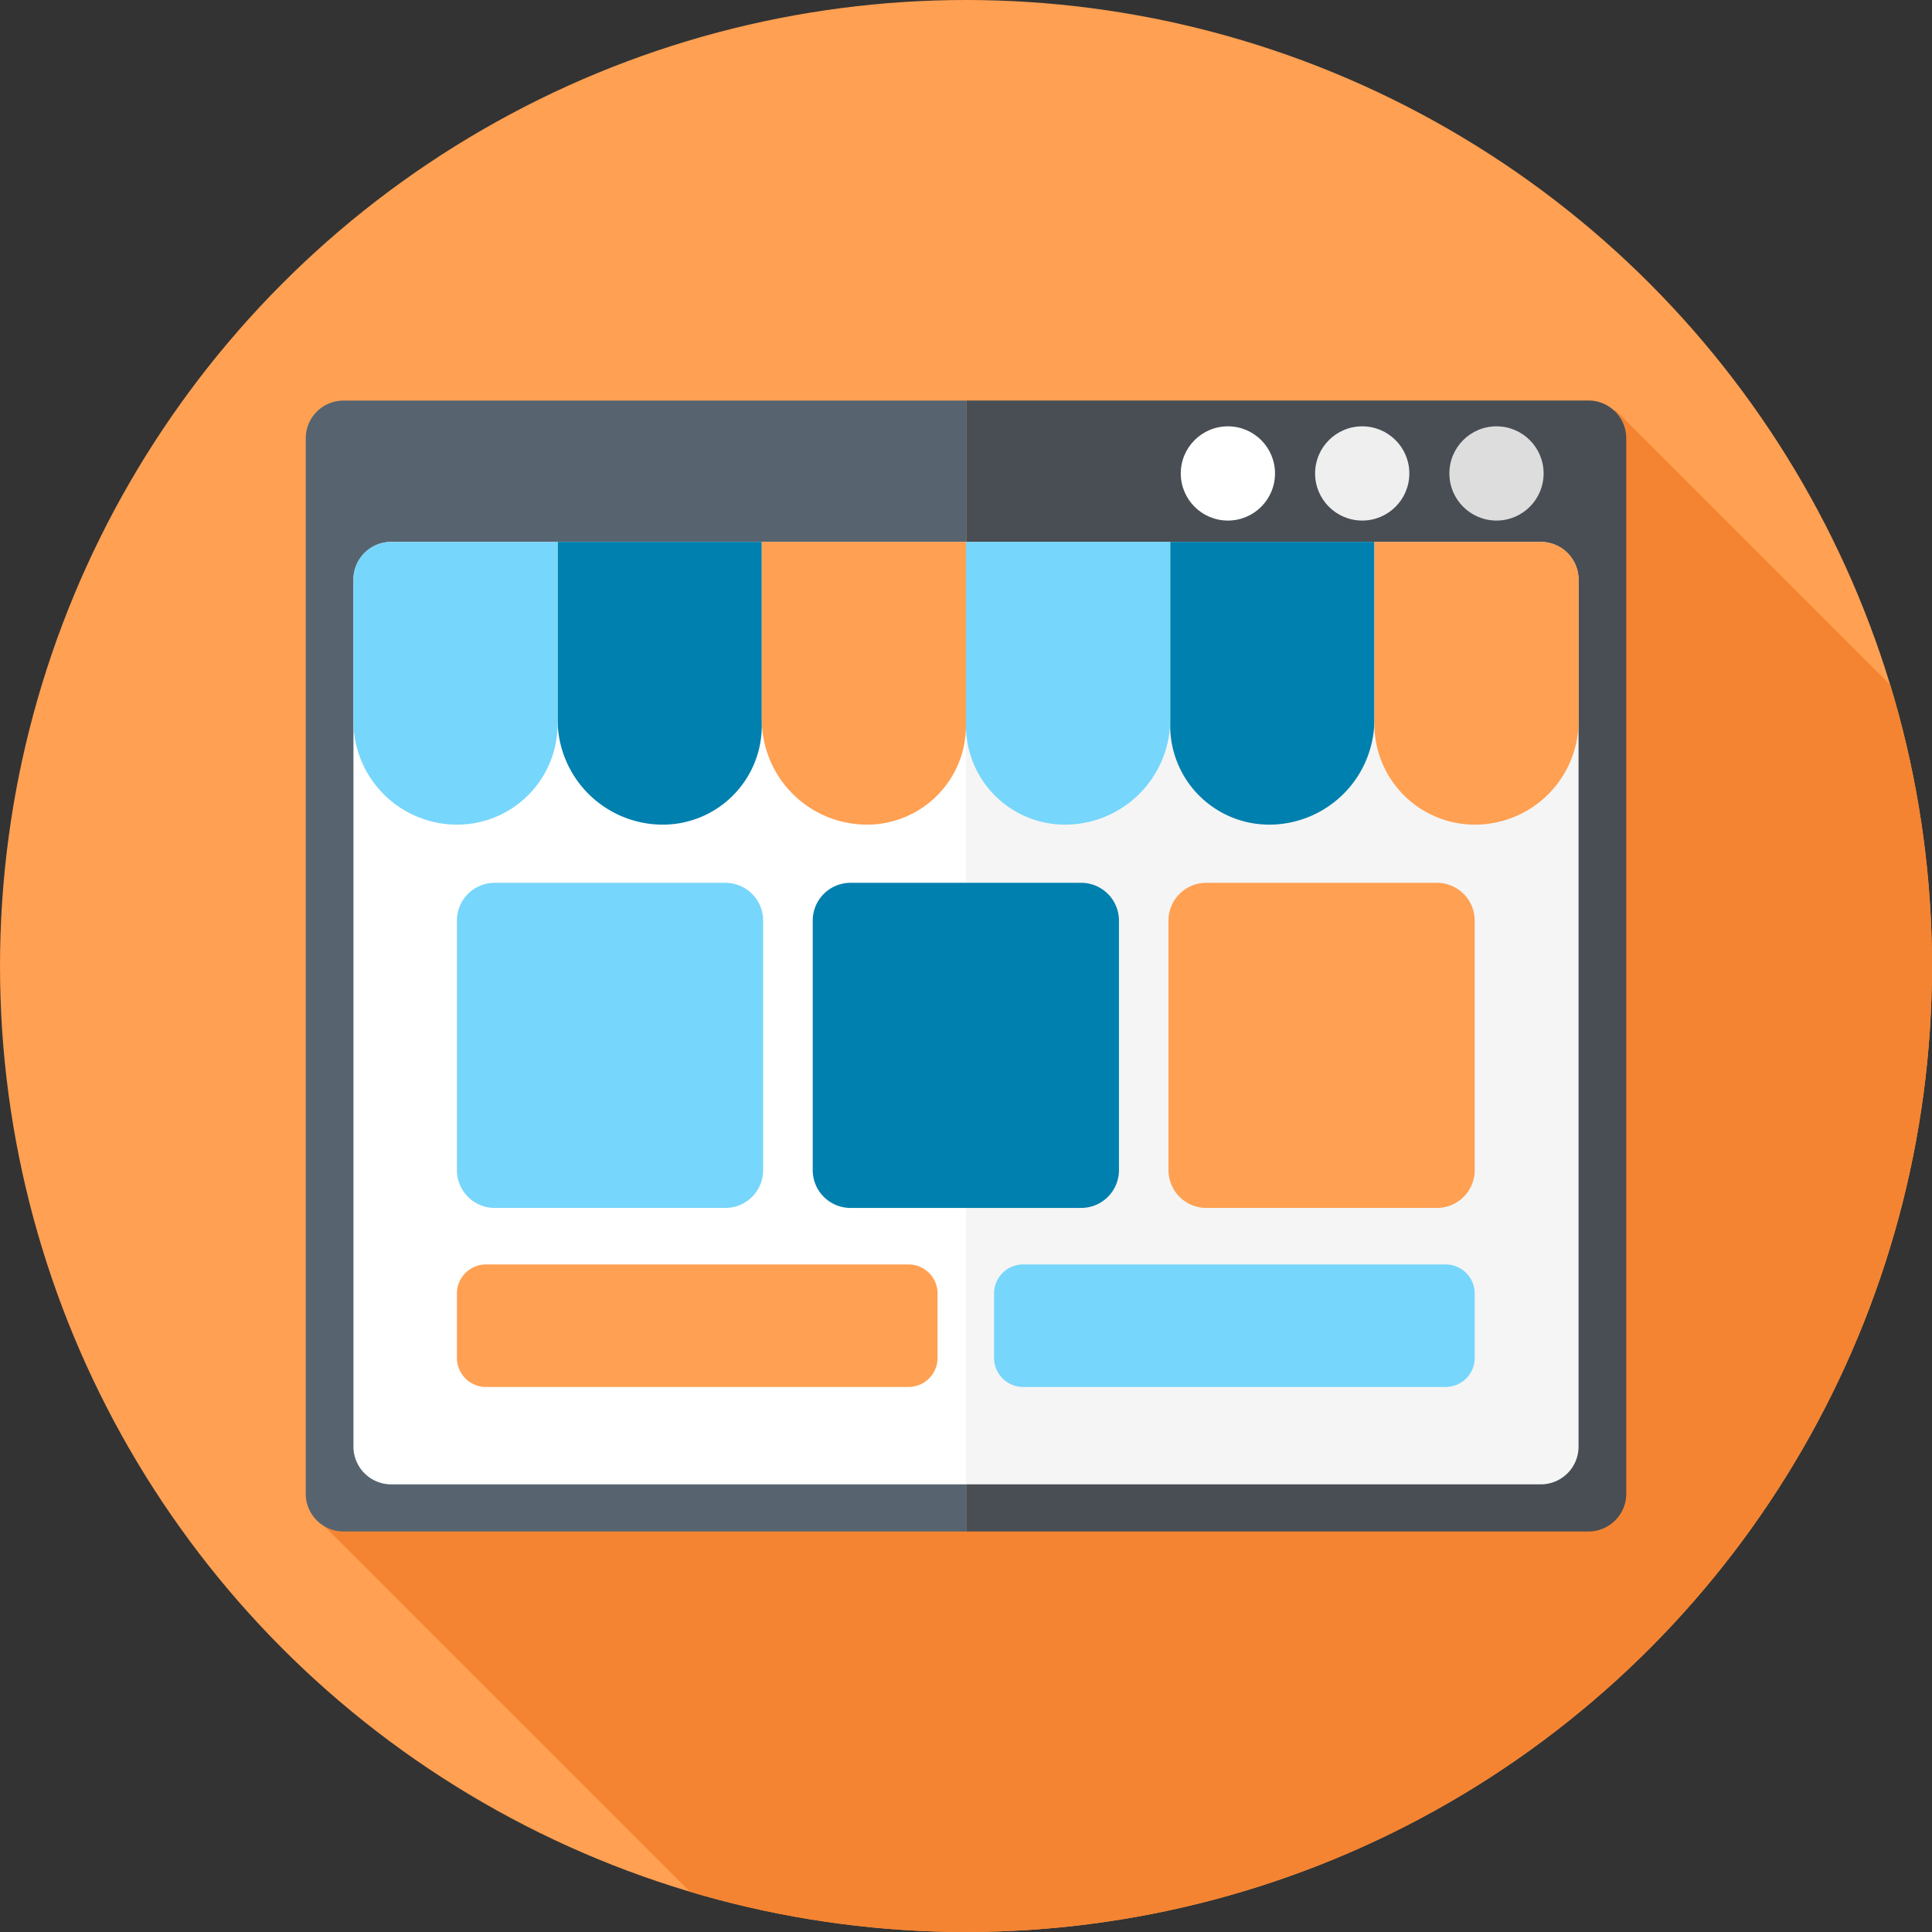 <svg id="Website_Icon_Design_02" xmlns="http://www.w3.org/2000/svg" xmlns:xlink="http://www.w3.org/1999/xlink" width="360" height="360" viewBox="0 0 360 360">
  <rect x="0" y="0" width="360" height="360" fill="#333333" stroke="none"/>
  <defs>
    <clipPath id="clip-path">
      <circle id="椭圆_147" data-name="椭圆 147" cx="180" cy="180" r="180"/>
    </clipPath>
  </defs>
  <g id="_x30_2">
    <g id="组_667" data-name="组 667">
      <circle id="椭圆_146" data-name="椭圆 146" cx="180" cy="180" r="180" fill="#ffa052"/>
      <g id="组_666" data-name="组 666">
        <g id="组_665" data-name="组 665" clip-path="url(#clip-path)">
          <path id="路径_90" data-name="路径 90" d="M59.16,283.11,221.69,445.63,354.51,329.49,454.3,229.7,301,76.4" fill="#f48431"/>
        </g>
      </g>
      <path id="路径_91" data-name="路径 91" d="M180.11,285.37H63.99a7.042,7.042,0,0,1-7.02-7.02V81.66a7.042,7.042,0,0,1,7.02-7.02H180.11Z" fill="#576470"/>
      <path id="路径_92" data-name="路径 92" d="M296.01,285.37H180.11V74.63h115.9a7.042,7.042,0,0,1,7.02,7.02V278.33A7.04,7.04,0,0,1,296.01,285.37Z" fill="#484e54"/>
      <circle id="椭圆_148" data-name="椭圆 148" cx="8.78" cy="8.78" r="8.78" transform="translate(270.07 79.44)" fill="#ddd"/>
      <circle id="椭圆_149" data-name="椭圆 149" cx="8.78" cy="8.78" r="8.78" transform="translate(245.05 79.44)" fill="#efefef"/>
      <circle id="椭圆_150" data-name="椭圆 150" cx="8.78" cy="8.78" r="8.78" transform="translate(220.02 79.44)" fill="#fff"/>
      <path id="路径_93" data-name="路径 93" d="M180,276.59H72.88a7.042,7.042,0,0,1-7.02-7.02V108a7.042,7.042,0,0,1,7.02-7.02H180Z" fill="#fff"/>
      <path id="路径_94" data-name="路径 94" d="M287.12,276.59H180V100.98H287.12a7.042,7.042,0,0,1,7.02,7.02V269.56A7.038,7.038,0,0,1,287.12,276.59Z" fill="#f5f5f5"/>
      <path id="路径_95" data-name="路径 95" d="M123.51,153.66h0a19.61,19.61,0,0,1-19.61-19.61V100.97h38.05v34.24A18.447,18.447,0,0,1,123.51,153.66Z" fill="#0080ae"/>
      <path id="路径_96" data-name="路径 96" d="M161.56,153.66h0a19.61,19.61,0,0,1-19.61-19.61V100.97H180v34.24A18.447,18.447,0,0,1,161.56,153.66Z" fill="#ffa052"/>
      <path id="路径_97" data-name="路径 97" d="M85.17,153.66h0a19.32,19.32,0,0,1-19.32-19.32V108a7.016,7.016,0,0,1,7.02-7.02h31.02v33.95A18.714,18.714,0,0,1,85.17,153.66Z" fill="#77d6fb"/>
      <path id="路径_98" data-name="路径 98" d="M236.49,153.66h0a19.61,19.61,0,0,0,19.61-19.61V100.97H218.05v34.24A18.447,18.447,0,0,0,236.49,153.66Z" fill="#0080ae"/>
      <path id="路径_99" data-name="路径 99" d="M198.44,153.66h0a19.61,19.61,0,0,0,19.61-19.61V100.97H180v34.24A18.447,18.447,0,0,0,198.44,153.66Z" fill="#77d6fb"/>
      <path id="路径_100" data-name="路径 100" d="M274.83,153.66h0a19.32,19.32,0,0,0,19.32-19.32V108a7.016,7.016,0,0,0-7.02-7.02H256.1v33.95A18.729,18.729,0,0,0,274.83,153.66Z" fill="#ffa052"/>
      <path id="路径_101" data-name="路径 101" d="M135.19,225.08H92.16a7.042,7.042,0,0,1-7.02-7.02V171.52a7.042,7.042,0,0,1,7.02-7.02h43.02a7.042,7.042,0,0,1,7.02,7.02v46.54A7.027,7.027,0,0,1,135.19,225.08Z" fill="#77d6fb"/>
      <path id="路径_102" data-name="路径 102" d="M169.3,258.44H90.54a5.416,5.416,0,0,1-5.4-5.4V241.01a5.416,5.416,0,0,1,5.4-5.4H169.3a5.416,5.416,0,0,1,5.4,5.4v12.03A5.416,5.416,0,0,1,169.3,258.44Z" fill="#ffa052"/>
      <path id="路径_103" data-name="路径 103" d="M269.39,258.44H190.63a5.416,5.416,0,0,1-5.4-5.4V241.01a5.416,5.416,0,0,1,5.4-5.4h78.76a5.416,5.416,0,0,1,5.4,5.4v12.03A5.409,5.409,0,0,1,269.39,258.44Z" fill="#77d6fb"/>
      <path id="路径_104" data-name="路径 104" d="M201.48,225.08H158.46a7.042,7.042,0,0,1-7.02-7.02V171.52a7.042,7.042,0,0,1,7.02-7.02h43.02a7.042,7.042,0,0,1,7.02,7.02v46.54A7.042,7.042,0,0,1,201.48,225.08Z" fill="#0080ae"/>
      <path id="路径_105" data-name="路径 105" d="M267.77,225.08H224.75a7.042,7.042,0,0,1-7.02-7.02V171.52a7.042,7.042,0,0,1,7.02-7.02h43.02a7.042,7.042,0,0,1,7.02,7.02v46.54A7.035,7.035,0,0,1,267.77,225.08Z" fill="#ffa052"/>
    </g>
  </g>
</svg>
